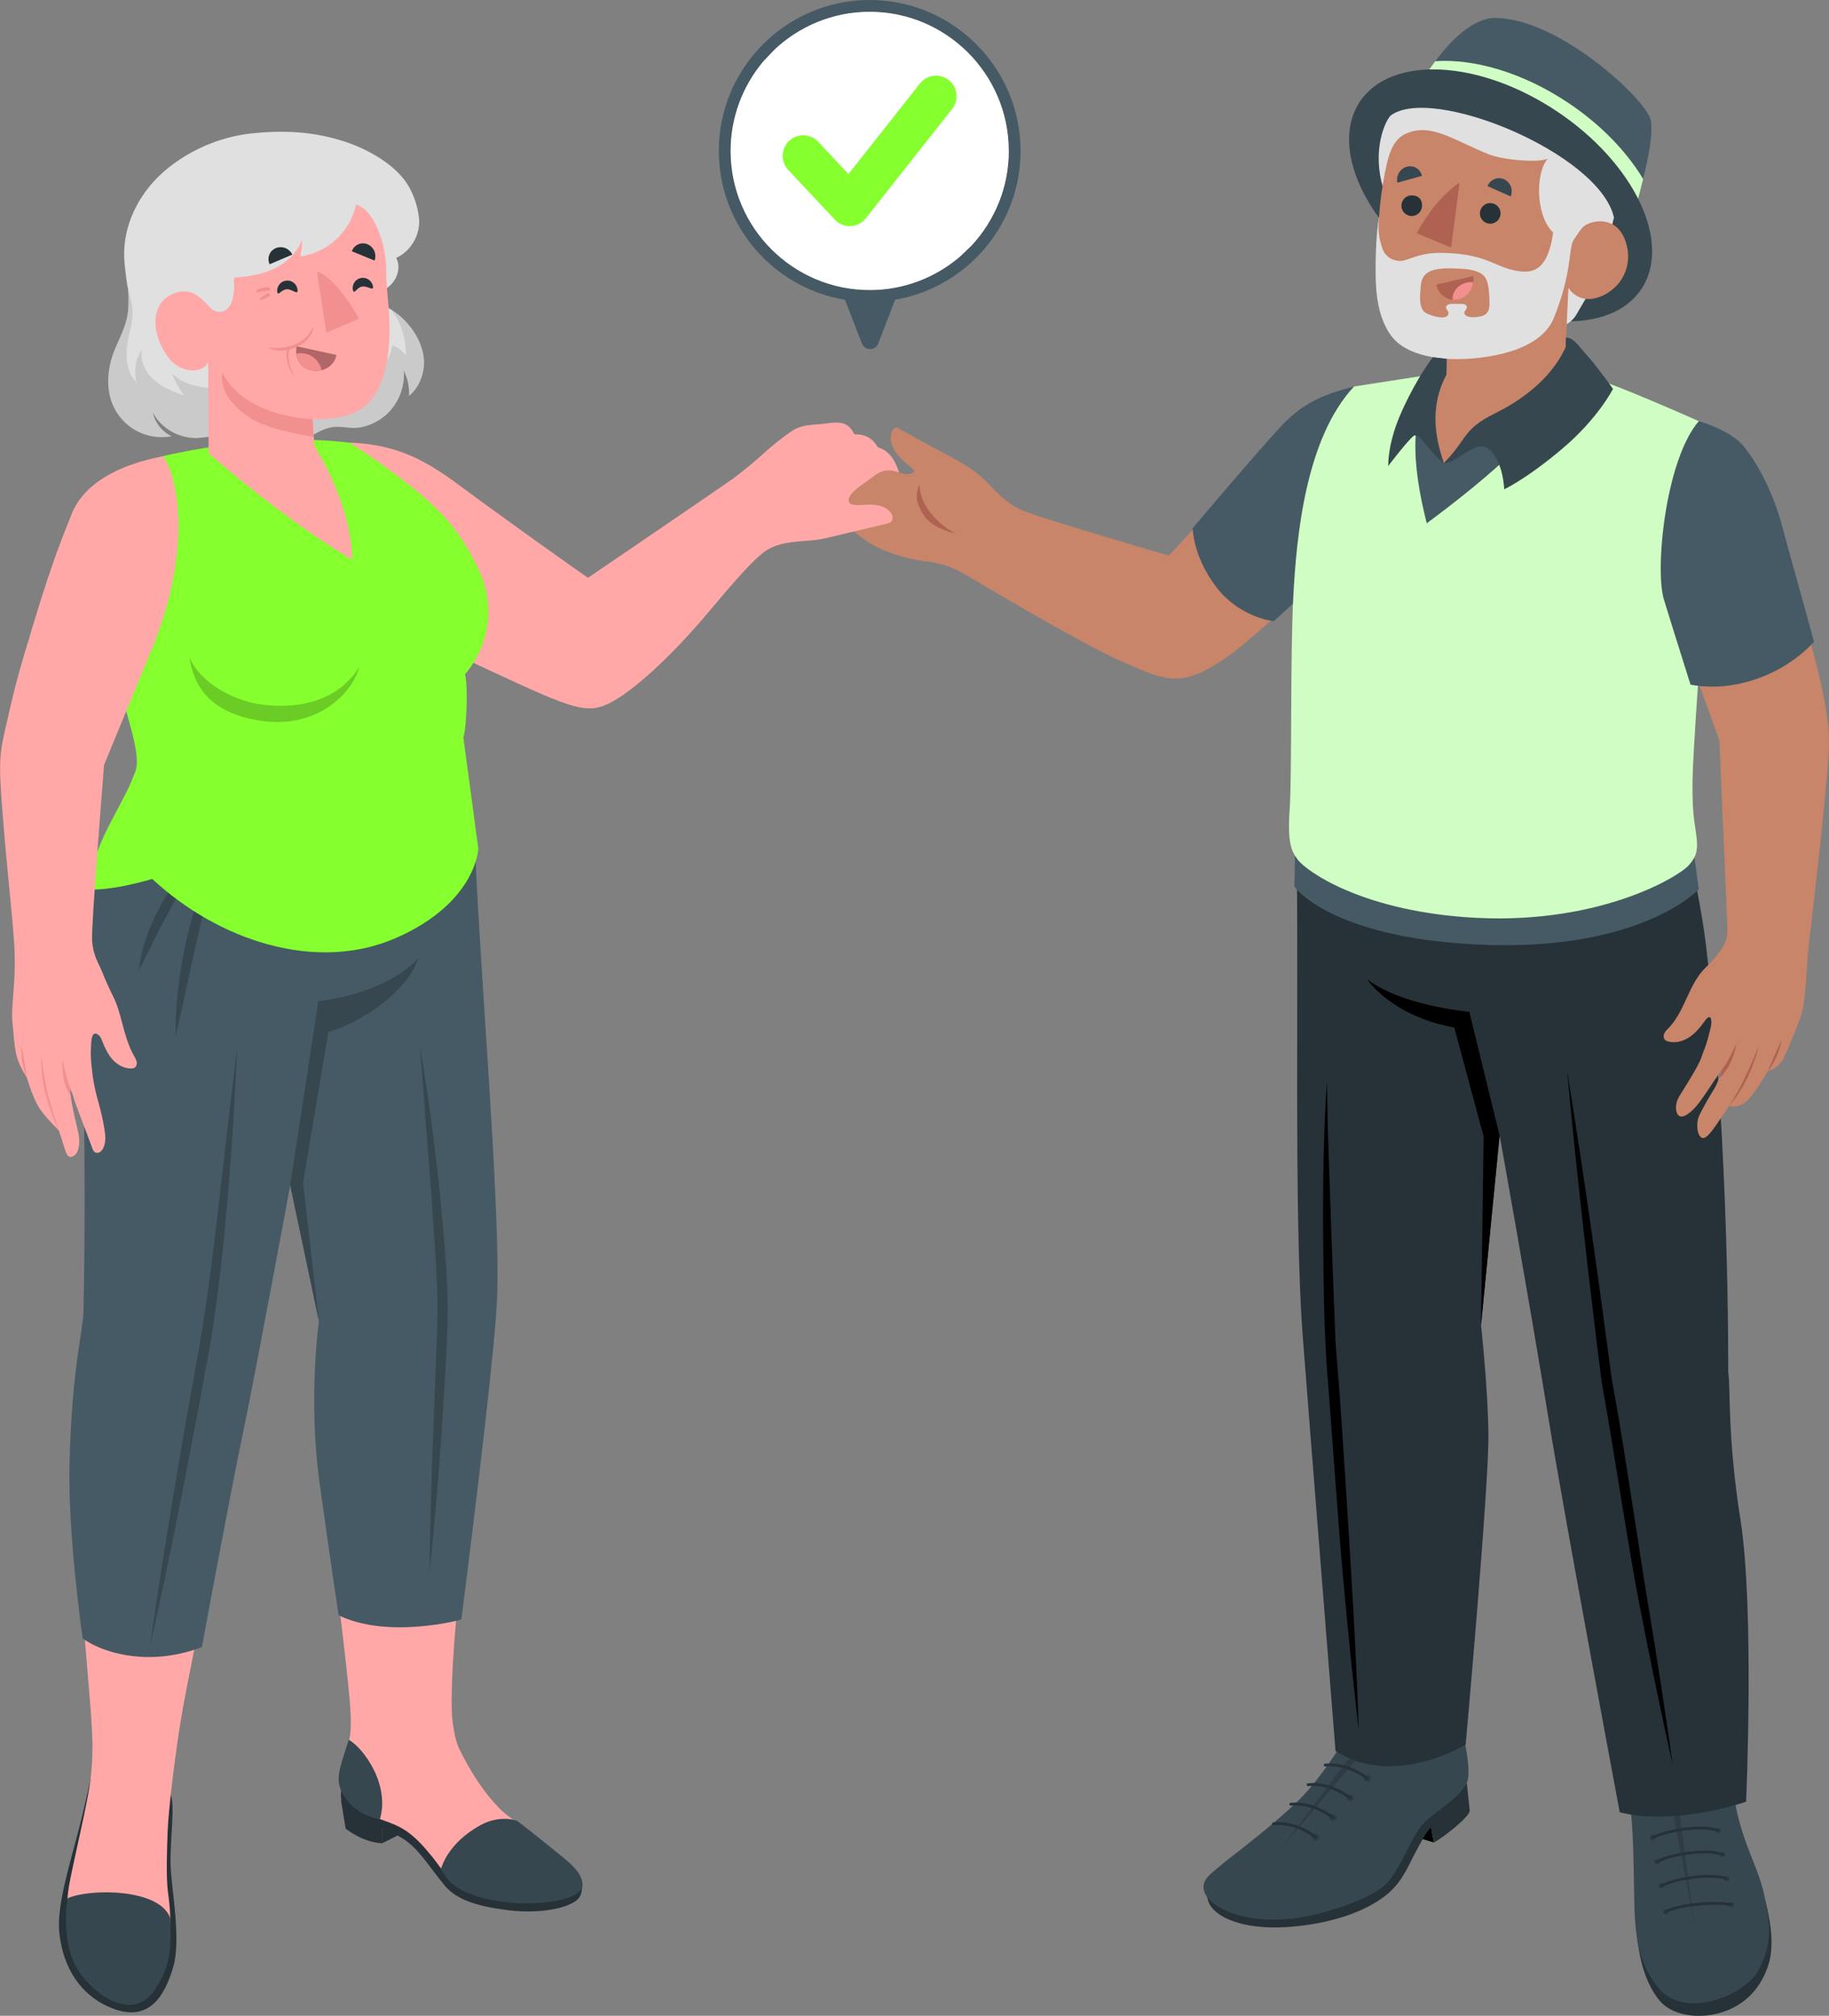<?xml version="1.0" encoding="UTF-8"?>
<svg id="Capa_2" data-name="Capa 2" xmlns="http://www.w3.org/2000/svg" viewBox="0 0 325.64 358.82">
  <rect x="0" y="0" width="325.64" height="358.82" fill="#808080" stroke="none"/>
  <defs>
    <style>
      .cls-1 {
        fill: #c8856a;
      }

      .cls-2, .cls-3 {
        fill: #fff;
      }

      .cls-4 {
        fill: #37474f;
      }

      .cls-5 {
        fill: #455a64;
      }

      .cls-6 {
        opacity: .2;
      }

      .cls-7 {
        fill: #f28f8f;
      }

      .cls-8 {
        fill: #e0e0e0;
      }

      .cls-9 {
        fill: #85ff2e;
      }

      .cls-3 {
        opacity: .7;
      }

      .cls-10 {
        opacity: .15;
      }

      .cls-11 {
        fill: #d0fdc3;
      }

      .cls-12 {
        opacity: .1;
      }

      .cls-13 {
        fill: #af6152;
      }

      .cls-14 {
        fill: #b16668;
      }

      .cls-15 {
        fill: #263238;
      }

      .cls-16 {
        fill: #ffa8a7;
      }
    </style>
  </defs>
  <g id="Character_2" data-name="Character 2">
    <g id="Chartacter">
      <g id="Bottom">
        <g>
          <polygon points="255.28 327.97 249.05 326.11 250.88 322.14 254.8 325.24 255.28 327.97"/>
          <path class="cls-15" d="m261.14,317.35s.42,3.72.53,4.89c.11,1.17-5.08,5.08-6.38,5.74l-.48-2.73c-1.1,1.13-1.72,2.53-2.86,4.59-.95,1.72-2.12,4.95-4.86,7.25-4.06,3.4-10.55,5.34-17.24,5.88-6.68.54-10.59-.81-12.56-2.08-1.97-1.27-2.64-2.82-2.24-4.44.4-1.61,46.1-19.1,46.1-19.1Z"/>
          <g>
            <path class="cls-4" d="m242.64,305.47l-.18-2.16c-1.24.02-1.24,3.16-2.91,6-2.25,3.81-5.6,8.61-8.9,11.7-6.52,6.1-12.41,10.01-15.32,12.76-3.89,3.67,3.49,8.87,14.39,7.78,5.41-.54,14.93-3.54,17.5-6.66,2.57-3.12,4.02-7.87,6.08-10.14,2.07-2.28,6.62-4.69,7.85-7.39.67-1.49.13-4.85-.45-7.71-.53-2.62-.8-6.66-2.38-6.26l-.05,1.36c-.6,1.19-2.02,3.16-6.36,4.06-2.17.45-8.67.94-9.26-3.33Z"/>
            <path class="cls-10" d="m248.4,309.07c-2.1-.07-4.37-.61-5.33-2.33-.01-.02-.03-.03-.04-.05,0,0,.64,2-1.22,4.22-1.85,2.23-13.5,17.87-13.5,17.87,0,0,10.91-12.96,13.01-15.41,3.1-3.61,4.11-4.06,7.09-4.3,0,0,0,0-.01,0Z"/>
          </g>
          <g>
            <path class="cls-10" d="m245.85,313.19c.06.34.4.57.76.52.37-.06.62-.38.56-.72-.06-.34-.4-.57-.76-.52-.36.06-.61.38-.56.72Z"/>
            <path class="cls-10" d="m242.78,316.67c.06.34.4.57.76.52.37-.06.61-.38.56-.72-.06-.34-.4-.57-.76-.52-.37.06-.62.38-.56.72Z"/>
            <path class="cls-10" d="m239.71,320.15c.06.34.4.57.76.52.37-.06.62-.38.56-.72-.06-.34-.4-.57-.76-.52-.37.06-.62.38-.56.72Z"/>
            <path class="cls-10" d="m236.64,323.63c.06.34.4.57.76.52.36-.06.62-.38.56-.72-.06-.34-.4-.57-.76-.52-.36.06-.61.38-.56.72Z"/>
            <path class="cls-10" d="m233.57,327.12c.06.34.4.57.76.52.36-.06.62-.38.56-.72-.06-.34-.4-.57-.76-.52-.37.06-.62.38-.56.72Z"/>
          </g>
          <path class="cls-15" d="m246.55,313.34c.06,0,.12-.04.17-.08.1-.1.09-.26-.02-.35-.14-.12-3.49-2.86-7.68-2.44,0,0,0,0,0,0-.15.02-.25.14-.24.28.02.14.15.24.3.22,3.96-.4,7.24,2.29,7.27,2.31.06.05.14.07.21.06Z"/>
          <path class="cls-15" d="m243.47,316.81c.06,0,.12-.04.17-.08.1-.1.09-.26-.02-.35-.14-.12-3.49-2.86-7.69-2.44,0,0,0,0,0,0-.15.02-.25.14-.24.28.01.14.15.24.3.22,3.95-.4,7.24,2.29,7.27,2.31.06.05.14.07.21.06Z"/>
          <path class="cls-15" d="m240.41,320.3c.06,0,.12-.04.17-.08.1-.1.09-.26-.02-.35-.14-.12-3.49-2.86-7.69-2.44,0,0,0,0,0,0-.14.02-.25.14-.23.28.01.14.15.24.3.22,3.95-.4,7.24,2.29,7.27,2.31.06.05.14.07.21.06Z"/>
          <path class="cls-15" d="m237.33,323.78c.06,0,.12-.04.17-.08.1-.1.09-.26-.02-.35-.14-.12-3.49-2.86-7.69-2.44,0,0,0,0,0,0-.15.02-.25.14-.23.28.01.14.15.24.3.22,3.95-.4,7.24,2.29,7.27,2.31.06.05.14.07.21.06Z"/>
          <path class="cls-15" d="m234.26,327.26c.06,0,.12-.04.17-.08.1-.1.09-.26-.02-.35-.14-.12-3.49-2.86-7.69-2.44,0,0,0,0,0,0-.15.02-.25.14-.24.28.01.14.15.24.3.22,3.95-.4,7.24,2.29,7.27,2.31.06.05.14.07.21.06Z"/>
        </g>
        <g>
          <g>
            <path class="cls-15" d="m291.44,344.77c.63,4.93,1.67,8.17,3.74,10.98,2.07,2.81,6.06,3.36,9.07,2.96,4.23-.56,8.52-3.03,10.46-8.52,1.17-3.3.74-7.2-.37-11.75l-22.89,6.33Z"/>
            <path class="cls-4" d="m305.35,308.04c1.49.04,2.36,6.66,3.65,13.27,1.38,7.08,3.98,10.96,5.05,15.72,1.49,6.61,1.19,9.63-1.05,13.8-2.24,4.16-12.83,8.76-17.58,3.19-3.87-4.54-4.36-9.76-4.47-16.44-.12-6.91-.14-11.77-.79-16.99-.62-4.99-1.3-9.81-.06-10.43.15.73.3,1.66.46,2.37.12.55.44,3.25,1.27,3.23.03-.64-.02-1.24-.11-1.88-.08-.56-.07-1.18.3-1.63.37-.45,1-.63,1.6-.77,1.44-.34,2.88-.66,4.35-.85.73-.1,1.47-.17,2.21-.2.6-.02,3.3-.21,3.88-.04.36.1.69.32.84.64.11.24.11.5.13.76.03.46.12.92.28,1.36.07.19.23.43.44.37.17-.05.22-.25.21-.42-.05-.81-.19-1.39-.3-2.32-.05-.43-.16-1.02-.2-1.45-.03-.43-.07-.86-.13-1.28Z"/>
            <path class="cls-10" d="m308.74,338.95c.05.26-.15.51-.43.55-.28.04-.55-.14-.59-.4-.05-.26.15-.51.43-.55.28-.04.55.14.59.4Z"/>
            <path class="cls-10" d="m307.94,334.36c.05.26-.15.51-.43.55-.28.04-.55-.14-.59-.4-.05-.26.15-.51.43-.55.28-.04.55.14.59.4Z"/>
            <path class="cls-10" d="m307.19,330.04c.05.26-.15.51-.43.55-.28.04-.55-.14-.59-.4-.05-.26.15-.51.43-.55.28-.04.55.14.59.4Z"/>
            <path class="cls-10" d="m306.45,325.77c.05.26-.15.51-.43.55-.28.04-.55-.14-.59-.4-.05-.26.15-.51.43-.55.28-.04.55.14.59.4Z"/>
            <path class="cls-10" d="m294.79,327.03c.05.26-.15.51-.43.55-.28.04-.55-.14-.59-.4-.05-.26.15-.51.43-.55.28-.04.55.14.59.4Z"/>
            <path class="cls-10" d="m295.54,331.33c.05.26-.15.51-.43.55-.28.04-.55-.14-.59-.4-.05-.26.15-.51.43-.55.28-.04.55.14.59.4Z"/>
            <path class="cls-10" d="m296.29,335.65c.05.26-.15.51-.43.55-.28.04-.55-.14-.59-.4-.05-.26.15-.51.43-.55.28-.04.55.14.59.4Z"/>
            <path class="cls-10" d="m297.09,340.24c.05.26-.15.51-.43.55-.28.04-.55-.14-.59-.4-.05-.26.15-.51.43-.55.28-.04.55.14.59.4Z"/>
            <polygon class="cls-10" points="301.59 342.2 295.5 310.23 297.41 310.1 301.59 342.2"/>
          </g>
          <g>
            <path class="cls-15" d="m308.27,339.26s-.05,0-.08,0c-3.46-.54-9.27.08-11.48,1.23-.13.07-.29.02-.36-.1-.07-.12-.03-.27.1-.33,2.35-1.23,8.2-1.85,11.82-1.29.14.02.24.15.22.28-.02.11-.11.19-.22.2Z"/>
            <path class="cls-15" d="m307.47,334.68s-.09,0-.14-.02c-2.68-1.02-8.9-.07-11.43,1.25-.13.07-.29.02-.36-.1-.07-.12-.03-.27.1-.33,2.64-1.38,9.05-2.36,11.88-1.28.14.05.2.19.15.32-.04.08-.12.14-.2.15Z"/>
            <path class="cls-15" d="m306.72,330.35s-.09,0-.14-.02c-2.68-1.02-8.89-.07-11.42,1.25-.13.07-.29.02-.36-.1-.07-.12-.03-.27.1-.33,2.64-1.38,9.05-2.36,11.88-1.28.14.05.2.19.15.32-.04.08-.12.14-.2.15Z"/>
            <path class="cls-15" d="m305.97,326.09s-.09,0-.14-.02c-2.68-1.02-8.9-.07-11.43,1.25-.12.07-.29.02-.36-.1-.07-.12-.03-.27.1-.33,2.64-1.38,9.05-2.36,11.88-1.28.14.05.2.19.15.32-.04.08-.12.14-.2.15Z"/>
          </g>
        </g>
        <g>
          <path class="cls-15" d="m300.73,150.09c.86,6.27,2.25,11.74,3.02,18.27,4.21,35.49,3.94,75.84,3.94,75.84.47,3.07-.19,11.23,2.19,26.35,2.51,15.95,1,50.16,1,50.16,0,0-12.62,4.41-22.5,1.88,0,0-9.59-51.2-12.75-70.52-3.57-21.83-8.63-49.97-8.63-49.97l-3.31,33.8s1.26,11.53,1.31,19.64c.06,9.43-4.05,55-4.05,55,0,0-12.69,7.86-23.17,1.15,0,0-4.96-62.3-5.82-73.61-1.7-22.18-.59-64.42-1.2-93.14l69.97,5.14Z"/>
          <path d="m278.99,190.4c.9,9.74,1.92,19.47,3.02,29.19.54,4.86,1.11,9.72,1.7,14.58l.88,7.29.46,3.64c.14,1.21.41,2.41.6,3.62,1.71,9.64,4.34,27.15,6.21,36.77,1.86,9.62,3.85,19.22,5.97,28.79-1.35-9.7-2.83-19.37-4.45-29.02-1.61-9.65-4.12-27.17-5.88-36.8-.2-1.21-.48-2.4-.63-3.61l-.48-3.64-.98-7.27c-.65-4.84-1.32-9.69-2.02-14.53-1.38-9.68-2.84-19.35-4.42-29.02Z"/>
          <path d="m236.25,192.54c-.62,9.13-.73,18.28-.68,27.42.09,9.12.14,18.31.98,27.4.7,9.11,1.75,24.38,2.58,33.48.81,9.1,1.74,18.19,2.8,27.27-.32-9.13-.76-18.26-1.32-27.37-.53-9.12-1.5-24.39-2.17-33.5l-.54-6.83-.13-1.71-.07-1.7-.13-3.42-.52-13.68-.47-13.69c-.18-4.56-.26-9.13-.33-13.7Z"/>
          <path d="m266.99,202.11l-5.39-22.01s-11.88-1-18.18-5.76c0,0,4.24,6.5,15.5,8.56l5.23,19.42-.47,33.59,3.31-33.8Z"/>
        </g>
      </g>
      <g id="Top">
        <g id="Arm">
          <g id="Arm-2" data-name="Arm">
            <path class="cls-1" d="m182.48,91.05c-4-1.63-5.48-4.16-7.71-6.12-2.84-2.49-6.02-3.78-10.82-6.48-.82-.46-1.65-.91-2.48-1.36-.4-.22-.82-.42-1.18-.69-.35-.25-.65-.45-1.1-.12-.31.24-.47.63-.54,1.01-.24,1.27.29,2.56,1.08,3.56.79,1,1.82,1.78,2.78,2.62.73.65-.38.88-.92.92-2.64.17-8.13-4.52-10.41-5.71-1.03-.54-1.83-1.66-3.08-1.01-.42.22-.81.52-1.26.65-.48.14-.99.08-1.48.09-.74.02-1.51.22-2.07.7-.57.49-.88,1.3-.63,1.99.19.54.7.95.8,1.52.05.27,0,.54,0,.81.02,1.21,1.08,2.09,1.82,3.04.64.83.92,1.82,1.51,2.66.63.91,1.21,1.79,1.99,2.58,1.53,1.58,4.05,3.65,5.9,4.84,2.7,1.74,6.47,2.83,9.69,3.32,1.87.29,3.82.23,8.06,2.73,4.23,2.51,20.14,11.97,27.08,15.05,8.42,3.73,10.86,4.96,19.27-.93,5.57-3.91,24.54-21.92,24.54-21.92l2.83-25.28s-9.58-1.5-20.69,10.58c-7.96,8.65-17.35,18.81-17.35,18.81,0,0-22.21-6.49-25.6-7.87Z"/>
          </g>
          <path class="cls-5" d="m241.08,68.81c-6.25,1.53-9.63,3.45-13.1,7.18-4.41,4.73-15.64,18.04-15.64,18.04,0,0,.05,5.06,4.25,10.52,4.2,5.45,10.2,6.02,10.2,6.02l16.98-15.45-2.69-26.32Z"/>
          <path class="cls-13" d="m163.72,86.21c-.06,4.17,4.14,7.73,6.5,8.77,0,0-3.96-.76-5.6-3.07-1.79-2.53-1.56-4.1-.9-5.69Z"/>
        </g>
        <g id="Chest">
          <path class="cls-5" d="m286.74,69.03c4.11,1.88,10.81,3.67,15.45,5.94,0,0,3.62,11.61,2.51,22.09-.89,8.43-2.14,16.27-3.37,29.35-1.17,12.47-.88,17.73,1.13,31.88,0,0-10.32,11.23-39.43,9.84-26.27-1.26-32.58-10.3-32.58-10.3.49-13.28-1.13-32.42.06-51.99.8-13.11,4.21-31.87,11.92-36.15,5.91-.74,21.31-4.42,21.31-4.42l22.99,3.75Z"/>
          <path class="cls-11" d="m283.88,67.55c1.27-.27,18.6,7.42,18.6,7.42,3.04,3.89,3.69,12.54,2.05,23.64-1.47,9.94-2.72,30.69-2.93,34.47-.21,3.78-.52,9.3.11,13.45.63,4.16.8,5.46-1.08,7.54-1.88,2.08-16.58,10.95-39.87,9.18-18.71-1.42-28.06-8.16-29.63-10.13-1.2-1.5-1.94-3.11-1.51-9.12.42-6,.08-26.99.64-37.76.56-10.76,2.2-28.24,10.82-37.44l14.74-2.29c-5.19,6.84-4.38,16.35-1.8,26.64,11.44-8.5,21.36-17.1,25.96-26.06l3.9.44Z"/>
        </g>
        <g id="Head">
          <g>
            <path class="cls-5" d="m290.63,39.37c1.15-4.81,4.11-14.44,3.25-18.06s-16.13-17.91-27.52-18.12c-7.42-.14-14.7,13.73-14.7,13.73,0,0,8.23-1.86,20.16,4.89,11.93,6.75,18.81,17.57,18.81,17.57Z"/>
            <path class="cls-11" d="m251.66,16.91s1.52-2.89,3.87-6.02c6.93-.47,15.59,2.02,23.63,7.38,5.87,3.91,10.46,8.72,13.39,13.59-.69,2.82-1.45,5.56-1.92,7.51,0,0-6.88-10.82-18.81-17.57-11.93-6.75-20.16-4.89-20.16-4.89Z"/>
            <path class="cls-4" d="m242.11,18.1c-5.51,8.28,1.24,22.46,15.08,31.67,13.84,9.21,29.52,9.97,35.04,1.69,5.51-8.28-1.24-22.46-15.08-31.67-13.84-9.21-29.52-9.97-35.04-1.69Z"/>
          </g>
          <g>
            <path class="cls-8" d="m246.16,33.07l27.49-1.53c-.26,1.24-.4,2.76-.24,4.56.36,4.09,4.9,8.31,4.9,8.31l-.35,5.69-.3,8.18s2.06-.52,3.08-2.41c1.02-1.89,3.29-4.86,5.23-11.69.45-1.59.87-3.18,1.22-4.8.05-.24.12-.5.19-.76-.01.02-.02.04-.04.06-2.56-11.39-32.53-23.72-39.8-18.07-.05.05-.08.11-.13.16-.24.34-.46.7-.65,1.11-1.55,3.35-1.64,7.64-.61,11.18Z"/>
            <path class="cls-1" d="m285.41,52.59c-4.26,2.02-6.16-1.35-6.16-1.35l-.8,16.86c-3.39,4.19-7.09,6.43-13.86,9.03-1.79.69-5.93,4.78-7.53,5.31-2.72-4.58-2.97-12.66.47-15.75l.05-3.85s-1.42-.01-3.67-.39c-3.74-.63-6.07-3.63-7.15-7.71-1.59-6.03-2.15-15.65.22-25.86.46-1.97,1.33-4.12,3.15-5,4.52-2.18,8.66,1.07,14.91,3.58,2.59,1.04,8.88,1.55,10.55.78-2.21,2.39-2.27,10.03.93,13.16.55,1.08,1.14,1.71,1.59,2.12,1.36,1.21,2.51-1.86,3.68-3.06,1.18-1.19,5.51-2.22,7.33,1.76,1.84,4.06.23,8.5-3.72,10.37Z"/>
            <path class="cls-8" d="m276.65,40.42c-.87,7.98-3.81,8.27-6.62,7.79-3.77-.65-5.08-2.74-11.82-3.15-4.09-.25-5.49.39-7.88,1.2-1.76.6-3.6-.34-4.16-1.92-.64-1.81-.86-2.97-.64-5.76-.52,2.54-.8,9.36-.48,13.14.33,3.8,1.5,7.1,3.47,8.99,2.73,2.62,8.69,3.98,16.32,2.78,7.53-1.18,10.67-4.15,11.75-6.75,3.47-8.45,2.57-12.61,3.66-14.18,1.09-1.57-3.61-2.15-3.61-2.15Z"/>
            <path class="cls-1" d="m265.05,51.42c-.06-.43-.14-.85-.26-1.25-.18-.6-.54-1.11-1.07-1.45-1.29-.83-3.09-.86-4.56-.93-4.94-.23-6.05,1.02-6.21,3.2-.13,1.78-.49,4.22,1.25,4.9.85.34,1.74.63,2.65.61.5-.01,1.12-.25,1.03-.86-.05-.37-.58-.71-.39-1.11.22-.44.98-.46,1.39-.45.32,0,.65.01.97.02.36,0,.96-.04,1.21.27.26.32,0,.69-.22.95-.44.53.25,1,.72,1.08.77.13,1.57.07,2.31-.16.19-.06.38-.13.55-.25.36-.24.58-.64.68-1.05.11-.41.11-.85.09-1.28-.02-.73-.05-1.5-.15-2.24Z"/>
          </g>
          <g>
            <g>
              <path class="cls-4" d="m264.84,33.13l4.12,1.84c.49-1.18-.04-2.55-1.18-3.06-1.14-.51-2.45.04-2.94,1.22Z"/>
              <path class="cls-4" d="m248.8,32.52l4.38-1.22c-.29-1.23-1.51-1.96-2.72-1.62-1.21.34-1.95,1.61-1.66,2.84Z"/>
              <path class="cls-15" d="m267.16,38.07c-.05,1.01-.91,1.8-1.92,1.75-1.01-.05-1.8-.91-1.75-1.92.05-1.01.91-1.8,1.92-1.75,1.01.05,1.8.91,1.75,1.92Z"/>
              <path class="cls-15" d="m253.18,36.7c-.05,1.01-.91,1.8-1.92,1.75-1.01-.05-1.8-.91-1.75-1.92.05-1.01.91-1.8,1.92-1.75,1.17.05,1.81.75,1.75,1.92Z"/>
            </g>
            <g>
              <path class="cls-13" d="m262.27,49.15l-6.53,1.52c.38,1.87,2.16,3.04,3.96,2.62,1.8-.42,2.96-2.28,2.57-4.14Z"/>
              <path class="cls-7" d="m261.5,50.24c.28-.04.55-.03.81,0-.15,1.45-1.16,2.72-2.61,3.06-.36.08-.72.09-1.07.05-.13-1.51,1.13-2.89,2.87-3.11Z"/>
            </g>
            <path class="cls-13" d="m258.36,44.05l-6.09-2.51c.46-1.11,2.35-3.9,3.23-4.96,2.29-2.8,4.36-4.05,4.36-4.05l-1.5,11.52Z"/>
          </g>
          <g>
            <path class="cls-4" d="m257.06,82.43c3.82-3.88,3.35-5.44,7.23-7.83,1.98-1.22,5.11-2.28,9.13-5.81,4.02-3.53,5.33-7.04,5.33-7.04l.05-1.68c1.53.12,2.26,1.56,3.84,3.28,1.58,1.72,4.54,5.87,4.54,5.87,0,0-2.6,5.21-9,10.63-6.4,5.42-10.37,7.25-10.37,7.25,0,0-.12-4.88-2.68-7.12-2.31-2.02-5.72,2.59-8.08,2.45Z"/>
            <path class="cls-4" d="m257.06,82.43c-.77-2.52-3.16-8.93.47-15.75l.04-2.8s-1.19-.15-2.44-.29c-.85.95-3.84,5.49-5.98,10.62-2.14,5.13-1.98,8.73-1.98,8.73,0,0,3.49-4.59,4.52-5.35,1.03-.76,3.33,3.6,5.37,4.83Z"/>
          </g>
        </g>
        <g id="Arm-3" data-name="Arm">
          <g id="Arm-4" data-name="Arm">
            <g>
              <g>
                <path class="cls-1" d="m297.13,182.94c-.3.31-.62.6-.8.98-.18.38-.19.89.12,1.19.14.14.34.21.53.27,1.26.36,2.64,0,3.74-.72,1.1-.71,1.95-1.74,2.72-2.81.29-.41,1.02-1.38,1.22-.33.14.76-.16,1.65-.34,2.38-.15.66-.33,1.31-.54,1.95-.26.8-.61,1.56-.86,2.36-.45,1.44-3.06,5.53-3.9,6.86-.83,1.33-.8,2.89-.15,3.5.66.61,2.16-.35,3.63-2.27.97-1.27,2.12-3.07,2.78-4.04.65-.97,1.34-1.94,1.34-1.94,0,0-.78,2.51-1.41,3.49-.63.97-2,3.36-2.62,4.65-.75,1.57-.33,3.36.1,3.83.43.47.98.71,2.82-1.97,1.35-1.96,2.33-3.45,2.33-3.45,0,0,1.77.57,3.34-1.06,1.56-1.63,3.56-5.14,3.56-5.14,0,0,1.92-.47,2.84-2.38.93-1.91,2.15-4.95,3.05-7.41.9-2.46.98-8.9,1.46-13.22.15-1.33,1.59-13.16,2.51-22.47,1.2-12.14,1.24-14.03.69-17.69-.79-5.23-2.04-10.19-4.65-19.19-2.73-9.39-3.09-12.09-4.4-15.74-2.03-5.61-4.77-15-12.97-16.67-3.26,4.81-8.85,19.43-6.13,30.98l8.98,24.9s1.46,33.26,1.43,33.9c-.06,1.41-.37,2.25-1.18,3.42-.95,1.36-1.77,2.26-2.68,3.12-2.97,2.84-3.61,7.45-6.35,10.49-.07.08-.14.15-.21.23Z"/>
                <path class="cls-13" d="m307.85,196.86c1.36-1.5,2.38-3.26,3.28-5.06.85-1.83,1.58-3.72,2.01-5.69-.74,1.87-1.48,3.72-2.37,5.51-.85,1.81-1.83,3.55-2.92,5.24Z"/>
                <path class="cls-13" d="m314.75,190.66c.67-.76,1.12-1.68,1.55-2.59.38-.93.73-1.88.9-2.88-.48.89-.85,1.81-1.27,2.72l-1.18,2.75Z"/>
              </g>
              <path class="cls-13" d="m306.63,190.33c1.2-1.55,2.51-4.57,2.51-4.57,0,0-.4,3.75-3.08,6.22l.57-1.65Z"/>
            </g>
          </g>
          <path class="cls-5" d="m300.99,121.87c7.76,1.5,16.67-1.82,21.98-7.64-1.81-6.67-4.43-15.93-5.65-20.49-1.79-6.73-4.76-11.76-7-14.45s-7.85-4.33-7.85-4.33c-5.92,6.82-7.86,26.31-6.24,31.7.67,2.23,2.82,9.08,4.75,15.2Z"/>
        </g>
      </g>
    </g>
  </g>
  <g id="Character_1" data-name="Character 1">
    <g id="Character">
      <g id="Bottom-2" data-name="Bottom">
        <g id="Bottom-3" data-name="Bottom">
          <g>
            <polygon class="cls-15" points="68.06 328.1 71.57 326.33 68.06 325.42 68.06 328.1"/>
            <path class="cls-15" d="m103.23,334.07s-42-18.09-42.48-15.29c-.11.62-.08,1.17.05,1.68-.04-.05-.08-.1-.11-.15l.85,5.19s3.02,2.48,6.54,2.61c0-.25,0-1.8,0-2.68,1.14.45,2.31,1,3.71,1.88,2.7,1.72,4.47,4.76,7.36,8.29,2.11,2.57,5.81,3.73,11.29,4.42,5.89.75,11.06-.45,12.5-2.03,1.15-1.26.53-3.55.31-3.91Z"/>
            <path class="cls-16" d="m102.06,333.12c-.41-.41-1.92-2.02-3.96-3.76-1.78-1.52-3.86-3.45-6.1-5-.89-.62-2.26-1.61-3.03-2.41-.74-.76-1.45-1.56-2.11-2.39-2.05-2.59-3.73-5.44-5.16-8.4-.68-1.4-1.15-4.39-1.23-5.95-.33-6.71.89-18.91,1.43-23.52l-22.28-.94c.63,3.14,2,15.37,2.36,18.95.54,5.44.77,8.38-.08,11.2-.5,1.65-1.24,3.67-1.3,5.38-.09,2.79,2.15,5.16,4.64,6.49,2.06,1.1,4.42,1.55,6.42,2.73,2.11,1.24,3.75,3.12,5.27,4.99,1.43,1.76,2.59,3.85,4.58,5.07,2.2,1.36,4.29,1.76,6.83,2.24,2.92.55,6.66.56,9.14.33,4.33-.4,7.53-2,4.57-5Z"/>
            <path class="cls-4" d="m99.63,330.12c-1.82-1.47-4.4-3.59-7.51-5.96-.69-.34-3.45-.95-6.47.67-6.15,3.32-7.14,7.91-7.14,7.91,0,0,1.38,3.08,5.12,4.32,7.21,3,20.01,1.84,20.09-1.43.05-2.08-1.88-3.72-4.09-5.51Zm-37.54-20.42s-.49,1.44-1.18,3.72c-.74,2.45-1.02,4.22.37,6.31,1.84,2.76,4.07,3.58,6.34,4.14,1.9-6.23-3.02-12.86-5.53-14.17Z"/>
          </g>
          <g>
            <path class="cls-15" d="m30.21,319.13c1.22,1.85-.16,8.93.22,13.95.34,4.56,1.75,12.49.42,17.02-1.57,5.38-4.53,10.43-11.85,6.96-4.52-2.14-7.77-6.55-8.45-13.1-.47-4.56,1.81-11.93,3.28-17.56,1.71-6.58,2.35-10.09,2.35-10.09l14.05,2.83Z"/>
            <path class="cls-16" d="m14.61,284.53c.77,12.46,1.64,18.92,1.86,25.73,0,3.18-.16,5.86-.79,9.22-.81,4.37-2.23,10.45-2.81,13.28-.82,3.96-1.45,6.45.02,10.84.11.34.28.67.47.99,2.01,3.6,8.32,6.64,9.88,6.17.45.71,1.58,1.12,2.78.89.17-.03.35-.08.52-.14.17-.06.35-.13.52-.22,1.03-.53,2-1.59,2.54-3.4.09-.3.17-.62.23-.97,1.02-5.51.12-9.03-.03-11.17-.18-2.47-.1-5.63.04-9.62.14-4,1.42-14.76,2.7-21.96.76-4.25,2.68-13.75,3.93-19.64H14.61Z"/>
            <path class="cls-4" d="m12.02,337.91c3.83-1.76,16.39-1.83,18.29,3.51.15,5.06.26,8.5-2.89,12.97-4.19,5.94-11.52-.15-13.76-4.05-2.24-3.9-2.1-9.69-1.63-12.43Z"/>
          </g>
          <path class="cls-5" d="m22.02,144.95c-5.26,9.76-7.65,17.44-7.21,41.98.51,28.43.11,43.1.05,46.58-.07,3.48-1.99,9.48-2.48,26.69-.37,12.85,2.34,31.44,2.34,31.44,0,0,3.41,2.76,10.06,3.26,6.13.46,11.17-1.73,11.17-1.73,0,0,5.08-27.52,7.26-37.86,2.18-10.34,8.46-44.32,8.46-44.32l5.11,24.17s-1.96,13.86.12,28.84c2.08,14.98,3.38,23.49,3.38,23.49,0,0,3.9,2.33,11.6,2.17,5.95-.13,10.26-1.38,10.26-1.38,0,0,5.86-45.51,6.35-56.89.72-16.99-3.3-60.36-4.12-85.47l-62.34-.95Z"/>
          <path class="cls-4" d="m56.68,178.19l-5.01,32.78,5.11,24.17-2.82-24.57,4.51-26.9c4.15-1.04,13.55-6.09,16.05-13.14-6.32,6.7-17.85,7.67-17.85,7.67Zm-19.72-18.86c.7-2.76,1.43-5.5,2.27-8.26-1.53,2.46-2.67,5.14-3.64,7.86-.97,2.72-1.73,5.51-2.38,8.31-.62,2.81-1.13,5.64-1.46,8.5-.34,2.85-.56,5.73-.46,8.61.66-2.81,1.27-5.59,1.87-8.38.62-2.78,1.2-5.57,1.84-8.34.61-2.78,1.28-5.54,1.96-8.3Zm-4.21-2c.92-1.69,1.84-3.39,2.68-5.17-1.46,1.34-2.73,2.84-3.89,4.42-1.17,1.57-2.2,3.24-3.14,4.96-.91,1.73-1.73,3.52-2.36,5.38-.64,1.85-1.12,3.77-1.26,5.73l2.58-5.19c.88-1.7,1.74-3.4,2.66-5.07.89-1.69,1.82-3.36,2.73-5.05Zm-1.95,109.26c-1.49,8.88-2.87,17.78-4.13,26.69,1.97-8.8,3.81-17.61,5.54-26.44,1.76-8.84,3.4-17.65,5.04-26.54,1.52-8.91,2.5-17.88,3.26-26.85.78-8.97,1.31-17.96,1.73-26.95-1.13,8.93-2.14,17.88-3.16,26.81-1.05,8.93-2.11,17.85-3.65,26.69-1.59,8.82-3.17,17.72-4.64,26.59Zm46.58-45.38c.24,3.9.53,7.82.51,11.68-.03,3.88-.21,7.8-.36,11.71l-.44,11.74c-.3,7.83-.51,15.67-.62,23.51.83-7.8,1.52-15.62,2.05-23.44.54-7.83,1.04-15.63,1.2-23.52-.14-7.93-.92-15.71-1.74-23.52-.84-7.8-1.91-15.58-3.24-23.31l1.82,23.44c.27,3.91.58,7.81.82,11.71Z"/>
        </g>
      </g>
      <g id="Top-2" data-name="Top">
        <g id="Arm-5" data-name="Arm">
          <path class="cls-16" d="m130.3,85.36c1.92-1.44,3.99-3.12,5.76-4.74,1.53-1.39,3.15-2.68,4.86-3.85,1.7-1.16,3.41-1.12,5.39-1.3,1.43-.13,2.95-.54,4.24.09.56.27,1.03.74,1.31,1.3.07.14.13.29.26.38.15.1.34.09.52.09,1.35,0,2.67.73,3.38,1.88.1.15.19.32.33.42.11.08.24.11.36.15.94.32,1.7,1.05,2.25,1.87.55.83.78,1.54,1.14,2.47-1.01-.37-1.97-.53-3-.22-.46.14-.87.4-1.27.67-.98.66-1.89,1.41-2.85,2.08-.67.47-2.19,1.73-1.82,2.73.32.86,2.89.41,3.64.43,1.26.03,2.6.26,3.52,1.11.54.5.87,1.44.34,1.95-.22.21-.54.29-.84.36-3.36.8-6.72,1.6-10.09,2.4-.81.19-1.63.39-2.46.48-2.85.33-5.86.2-8.48,1.65-2.79,1.54-8.99,9.3-11.49,12.2-7.73,8.97-13.5,13.48-16.47,15.04-4.25,2.23-6.52,1.37-21.38-5.53-15.82-7.35-18.64-10.1-18.64-10.1l-6.57-30.58c11.13.38,16.48,5.43,23.71,10.67,13.99,10.15,18.74,13.39,18.74,13.39,0,0,24.28-16.52,25.6-17.51Z"/>
        </g>
        <g id="Chest-2" data-name="Chest">
          <g id="Bikini">
            <g>
              <path class="cls-9" d="m82.49,131.29c.57-1.51.88-9.18.3-11.25,4.5-5.31,5.38-12.46,2.43-18.65-3.37-7.06-6.73-10.71-13.37-15.84-5.11-3.94-9.61-6.75-9.61-6.75,0,0-7.16-1-16.15-.27-8.99.73-17.04,2.65-17.04,2.65,0,0,1.44,7.9-.22,18.67-1.67,10.77-10.33,14-10.33,14,1.17,4.46,3.02,8.94,3.86,12.32.67,2.72,2.73,8.57,1.73,11.18-1.22,3.18-1.59,3.65-4.32,8.89-3.79,7.27-4.37,12.03-4.37,12.03,0,0,3.26.62,11.71-1.81,11.74,10.91,29.15,16.77,43.45,10.48,14.3-6.3,14.6-15.88,14.6-15.88l-2.66-19.78Z"/>
              <path class="cls-6" d="m63.99,118.69c-3.59,5.85-10.41,7.64-17.33,6.73-5.44-.71-11.13-4.11-12.93-8.39.71,4.55,3.06,9.62,12.17,11.19,10.24,1.77,16.71-4.54,18.09-9.53Z"/>
            </g>
          </g>
        </g>
        <g id="Head-2" data-name="Head">
          <path class="cls-8" d="m44.45,76.78c-1.52-.16-2.72,1.02-4.18,1.03-.86,0-1.68-.2-2.57-.12-.82.08-1.64.23-2.47.27-3.24.15-6.56-1.64-8.01-4.55.36,1.84,1.65,3.46,3.35,4.24-2.13.41-4.39.06-6.3-.97-1.9-1.03-3.43-2.74-4.25-4.75-.94-2.3-.93-4.9-.37-7.32.78-3.31,2.88-5.98,3.16-9.4.29-3.53-.48-7.05-.38-10.57.16-5.57,2.99-10.41,7.27-13.98,4.27-3.57,9.53-5.99,15.07-6.58,5.77-.61,10.96-.29,16.5,1.5,3.88,1.26,7.92,3.58,10.32,6.78,1.38,1.84,2.39,4.2,2.6,6.5.26,2.86-1.59,5.85-4.21,7.04.78,1.39.52,3.22-.5,4.44-.69.82-1.2,1.36-2.15,1.82-2.42,1.15,1.59,2.5,2.48,3.05,3.18,1.97,6.02,6.11,5.66,10-.18,2.01-1.08,3.99-2.65,5.26.1-1.53-.23-3.09-.93-4.46.23,2.9-.97,5.89-3.15,7.83-1.25,1.11-2.8,1.87-4.43,2.21-1.75.36-3.35-.24-5.04-.03-2.08.26-3.78,1.76-5.77,2.44-3.64,1.24-5.74-1.32-9.06-1.67Z"/>
          <path class="cls-12" d="m44.45,76.78c-1.52-.16-2.72,1.02-4.18,1.03-.86,0-1.68-.2-2.57-.12-.82.08-1.64.23-2.47.27-3.24.15-6.56-1.64-8.01-4.55.36,1.84,1.65,3.46,3.35,4.24-2.13.41-4.39.06-6.3-.97-1.9-1.03-3.43-2.74-4.25-4.75-.94-2.3-.93-4.9-.37-7.32.78-3.31,2.88-5.98,3.16-9.4.29-3.53-.48-7.05-.38-10.57.16-5.57,2.99-10.41,7.27-13.98,4.27-3.57,9.53-5.99,15.07-6.58,5.77-.61,10.96-.29,16.5,1.5,3.88,1.26,7.92,3.58,10.32,6.78,1.38,1.84,2.39,4.2,2.6,6.5.26,2.86-1.59,5.85-4.21,7.04.78,1.39.52,3.22-.5,4.44-.69.82-1.2,1.36-2.15,1.82-2.42,1.15,1.59,2.5,2.48,3.05,3.18,1.97,6.02,6.11,5.66,10-.18,2.01-1.08,3.99-2.65,5.26.1-1.53-.23-3.09-.93-4.46.23,2.9-.97,5.89-3.15,7.83-1.25,1.11-2.8,1.87-4.43,2.21-1.75.36-3.35-.24-5.04-.03-2.08.26-3.78,1.76-5.77,2.44-3.64,1.24-5.74-1.32-9.06-1.67Z"/>
          <path class="cls-8" d="m72.06,32.1c-2.4-3.2-6.85-5.65-10.73-6.91-5.54-1.79-10.78-2.05-16.55-1.44-5.54.58-11.02,2.94-15.29,6.52-4.27,3.57-7.22,8.87-7.38,14.44-.06,1.98.27,3.95.52,5.92.29,1.43.85,3.12.94,4.34.19,2.41-.59,3.9-.9,6.29-.32,2.39-.1,5.09,1.61,6.79-.37-1.94-.37-3.84.98-5.74-.37,1.99.68,4.03,2.19,5.36,1.52,1.33,3.45,2.09,5.36,2.75-.91-1.2-1.65-2.54-2.19-3.95,2.29,2.3,5.85,2.73,9.09,2.56,5.55-.29,11.02-1.98,15.77-4.88-.45,2.06,1.2,4.17,3.23,4.77,2.02.6,4.23,0,6.09-1,2.49-1.35,4.69-3.63,5.06-6.44.98.28,1.85.96,2.36,1.84.16-2.92-.78-5.88-2.56-8.2-1.13-.6-4.59-1.86-2.3-2.95.95-.45,1.85-1,2.53-1.82,1.02-1.22,1.42-3.06.64-4.44,2.62-1.18,4.34-4.12,4.08-6.99-.21-2.29-1.15-4.97-2.54-6.81Z"/>
          <path class="cls-16" d="m30.8,52.29c3.01-1.25,4.78.46,6.55,2.39,1.21,1.32,2.87,1.07,3.72-.51.47-.87.48-1.89.62-2.84.05-.37-.16-1.74.05-1.88.1-.07.22-.07.34-.08,2.37-.16,4.76-.57,6.89-1.62s3.99-2.81,4.77-5.05c.08.99-.03,2-.31,2.95,4.79-.59,8.99-4.47,9.95-9.2,3.17.7,5.38,7,5.37,11.51,0,2.28.24,4.43.43,6.71,1.03,12.38-2.79,16.76-4.79,18.08-2,1.32-4.56,1.86-8.73,1.88l.31,4.77s6.53,9.87,6.75,20.23c-7.33-4.28-16.88-11.41-25.57-18.94l-.09-16.15c-1.24,2.15-4.97,1.72-6.89-.66-3.05-3.75-3.82-9.75.64-11.59Z"/>
          <path class="cls-14" d="m52.81,61.64l7.09,1.54c-.36,1.99-2.43,3.26-4.66,2.68-1.94-.5-2.79-2.24-2.43-4.23Z"/>
          <path class="cls-7" d="m57.25,65.88c-.41-1.89-2.17-3.22-4.14-3-.12.01-.23.05-.35.07.15,1.41.98,2.53,2.48,2.91.7.18,1.38.16,2,.01Z"/>
          <path class="cls-7" d="m55.71,58.33c-.21.24-.34.56-.52.82-.2.29-.42.56-.66.81-.51.51-1.1.93-1.75,1.24-.73.35-1.52.55-2.32.65-.86.11-1.79.13-2.65,0-.02.03-.01.07.01.1.02.03.06.04.09.05.87.33,1.8.49,2.72.38.14-.02.27-.06.41-.08-.03.28-.03.56-.02.82.01.45.06.89.17,1.33.2.84.54,1.77,1.15,2.4.01.01.03-.02.02-.03-.37-.75-.73-1.47-.88-2.31-.07-.41-.11-.84-.11-1.26,0-.35.06-.69.1-1.03.54-.13,1.06-.29,1.55-.53.64-.32,1.23-.75,1.71-1.28.48-.54,1.01-1.28,1.04-2.03,0-.03-.03-.08-.06-.05Z"/>
          <g>
            <path class="cls-15" d="m66.69,46.39l-4.05-1.67c.42-1.15,1.67-1.7,2.79-1.24,1.12.46,1.68,1.76,1.26,2.91Z"/>
            <path class="cls-15" d="m52.04,45.32l-4.03,1.72c-.52-1.1-.04-2.38,1.07-2.86,1.11-.48,2.44.03,2.96,1.13Z"/>
            <path class="cls-15" d="m49.36,51.88c.07,1,.68-.33,1.68-.39,1-.07,2.01,1.14,1.94.14-.07-1-.94-1.76-1.94-1.69s-1.76.94-1.69,1.94Z"/>
            <path class="cls-15" d="m62.83,51.59c.18.99.64-.4,1.62-.58.99-.18,2.13.92,1.95-.06-.18-.99-1.12-1.64-2.11-1.47s-1.64,1.12-1.47,2.11Z"/>
            <path class="cls-7" d="m56.44,48.43l1.67,10.79,5.81-2.49c-2.63-4.71-5.85-8.21-7.48-8.31Z"/>
          </g>
          <path class="cls-7" d="m55.65,74.63c-4.06-.26-12.66-1.63-16.05-8.28,0,0-1.15,4.36,5.3,8.25,3.52,2.12,10.95,3.15,10.95,3.15l-.2-3.12Z"/>
          <g>
            <path class="cls-7" d="m47.8,51.11c-.19,0-.38.02-.57.05-.18.03-.36.06-.53.1-.18.04-.36.08-.53.15-.17.07-.32.15-.46.25-.11.08-.03.38.12.37.37-.03.74-.11,1.1-.19.17-.03.33-.06.5-.08.18-.02.37-.02.54-.06.31-.06.07-.59-.17-.6Z"/>
            <path class="cls-7" d="m47.94,52.29s-.1-.09-.16-.09c0,0-.01,0-.02,0,0,0,0,0-.01,0-.1,0-.17.05-.25.11-.12.09-.24.17-.36.25-.24.17-.5.31-.76.44-.16.08-.06.45.13.4.3-.09.6-.2.89-.34.14-.07.28-.14.41-.23.03-.02.07-.04.1-.06.05-.04.07-.08.09-.13.06-.12.04-.26-.05-.36Z"/>
          </g>
        </g>
        <g>
          <path class="cls-16" d="m2.6,169.81c.2,5.03-.65,9.41-.4,11.91.25,2.5.27,3.87.67,5.87.4,2,1.91,4.23,1.91,4.23,0,0,.89,3.08,1.95,4.97,1.06,1.89,3.7,4.37,3.71,4.39.87,2.42.84,2.66,1.22,3.69.12.33.26.75.55.96.25.17.64.1.9-.07.7-.47.8-1.16.88-1.5.37-1.52-.17-3.02-.5-4.55-.46-2.09-.95-4.1-1.06-6.24.02.33.29.81.41,1.1.23.56.33,1.14.55,1.72,1.02,2.71,2.04,5.42,3.06,8.13.09.25.2.52.42.67.26.18.62.16.89,0,.27-.15.47-.42.61-.7.54-1.06.41-2.32.21-3.48-.25-1.53-.59-3.04-1.01-4.53-.44-1.56-.86-3.24-1.06-4.86-.21-1.7-.41-3.13-.32-4.84.04-.68-.06-3.63,1.38-2.42.33.27.49.7.64,1.09.46,1.17,1,2.34,1.85,3.27.85.93,2.05,1.6,3.31,1.57.19,0,.39-.03.56-.12.36-.2.48-.68.4-1.08-.08-.4-.31-.75-.51-1.11-.05-.09-.1-.17-.14-.26-1.82-3.49-1.98-7.24-3.59-10.36-.5-.98-1.42-3.03-1.99-4.47-.5-1.27-1.51-2.62-1.7-5.33-.19-2.71,2.13-31.3,2.13-31.3l8.99-21.82c6.21-16.06,4.56-28.44,1.55-33.14-8.28,1.58-14.25,5.03-16.34,10.37-1.36,3.47-3.11,7.42-6.55,18.73-3.04,9.97-3.5,11.75-5.35,19.93-1.09,4.84-1.03,6.62-.13,17.5.74,8.96,1.72,17.05,1.92,22.09Z"/>
          <path class="cls-7" d="m10.44,201.18c-.9-1.72-2.16-5.54-2.56-7.43-.36-1.9-.58-3.84-.5-5.78.24,1.92.48,3.82.88,5.7.36,1.89,1.58,5.67,2.19,7.51Z"/>
          <path class="cls-7" d="m4.79,191.82c-.44-.87-.64-1.84-.82-2.78-.13-.96-.23-1.92-.15-2.9.23.95.36,1.89.53,2.84l.44,2.84Z"/>
          <path class="cls-7" d="m12.43,193.46c-.75-1.73-1.23-4.86-1.23-4.86,0,0-.53,3.58,1.37,6.53l-.13-1.67Z"/>
        </g>
      </g>
    </g>
  </g>
  <g id="Speech_Bubble" data-name="Speech Bubble">
    <g id="Speech_Bubble-2" data-name="Speech Bubble">
      <g id="Speech_Bubble-3" data-name="Speech Bubble">
        <path class="cls-2" d="m179.61,26.81c.01,6.53-2.52,12.48-6.66,16.93l-2.05,1.95c-4.31,3.68-9.9,5.93-16,5.94-13.66.03-24.79-11.05-24.82-24.71-.01-6.1,2.2-11.7,5.86-16.03l1.95-2.05c4.42-4.16,10.36-6.72,16.89-6.74,13.66-.03,24.79,11.05,24.82,24.71Z"/>
        <path class="cls-5" d="m154.78,0c-14.81.03-26.84,12.11-26.8,26.93.03,13.29,9.76,24.33,22.45,26.43l3.03,7.78c.52,1.33,2.4,1.32,2.91,0l3-7.79c12.69-2.16,22.36-13.24,22.33-26.53C181.67,11.99,169.59-.03,154.78,0Zm24.83,26.81c.01,6.53-2.52,12.48-6.66,16.93l-2.05,1.95c-4.31,3.68-9.9,5.93-16,5.94-13.66.03-24.79-11.05-24.82-24.71-.01-6.1,2.2-11.7,5.86-16.03l1.95-2.05c4.42-4.16,10.36-6.72,16.89-6.74,13.66-.03,24.79,11.05,24.82,24.71Z"/>
        <path class="cls-3" d="m179.61,26.81c.01,6.53-2.52,12.48-6.66,16.93l-2.05,1.95c-4.31,3.68-9.9,5.93-16,5.94-13.66.03-24.79-11.05-24.82-24.71-.01-6.1,2.2-11.7,5.86-16.03l1.95-2.05c4.42-4.16,10.36-6.72,16.89-6.74,13.66-.03,24.79,11.05,24.82,24.71Z"/>
      </g>
      <g id="Check">
        <path class="cls-9" d="m151.3,40.25c-1.01,0-1.98-.42-2.67-1.16l-8.29-8.85c-1.38-1.47-1.3-3.79.17-5.17,1.47-1.38,3.79-1.3,5.17.17l5.38,5.75,12.73-16.13c1.25-1.58,3.55-1.86,5.13-.6,1.58,1.25,1.86,3.55.6,5.13l-15.36,19.46c-.66.84-1.65,1.34-2.71,1.39-.05,0-.1,0-.15,0Z"/>
      </g>
    </g>
  </g>
</svg>